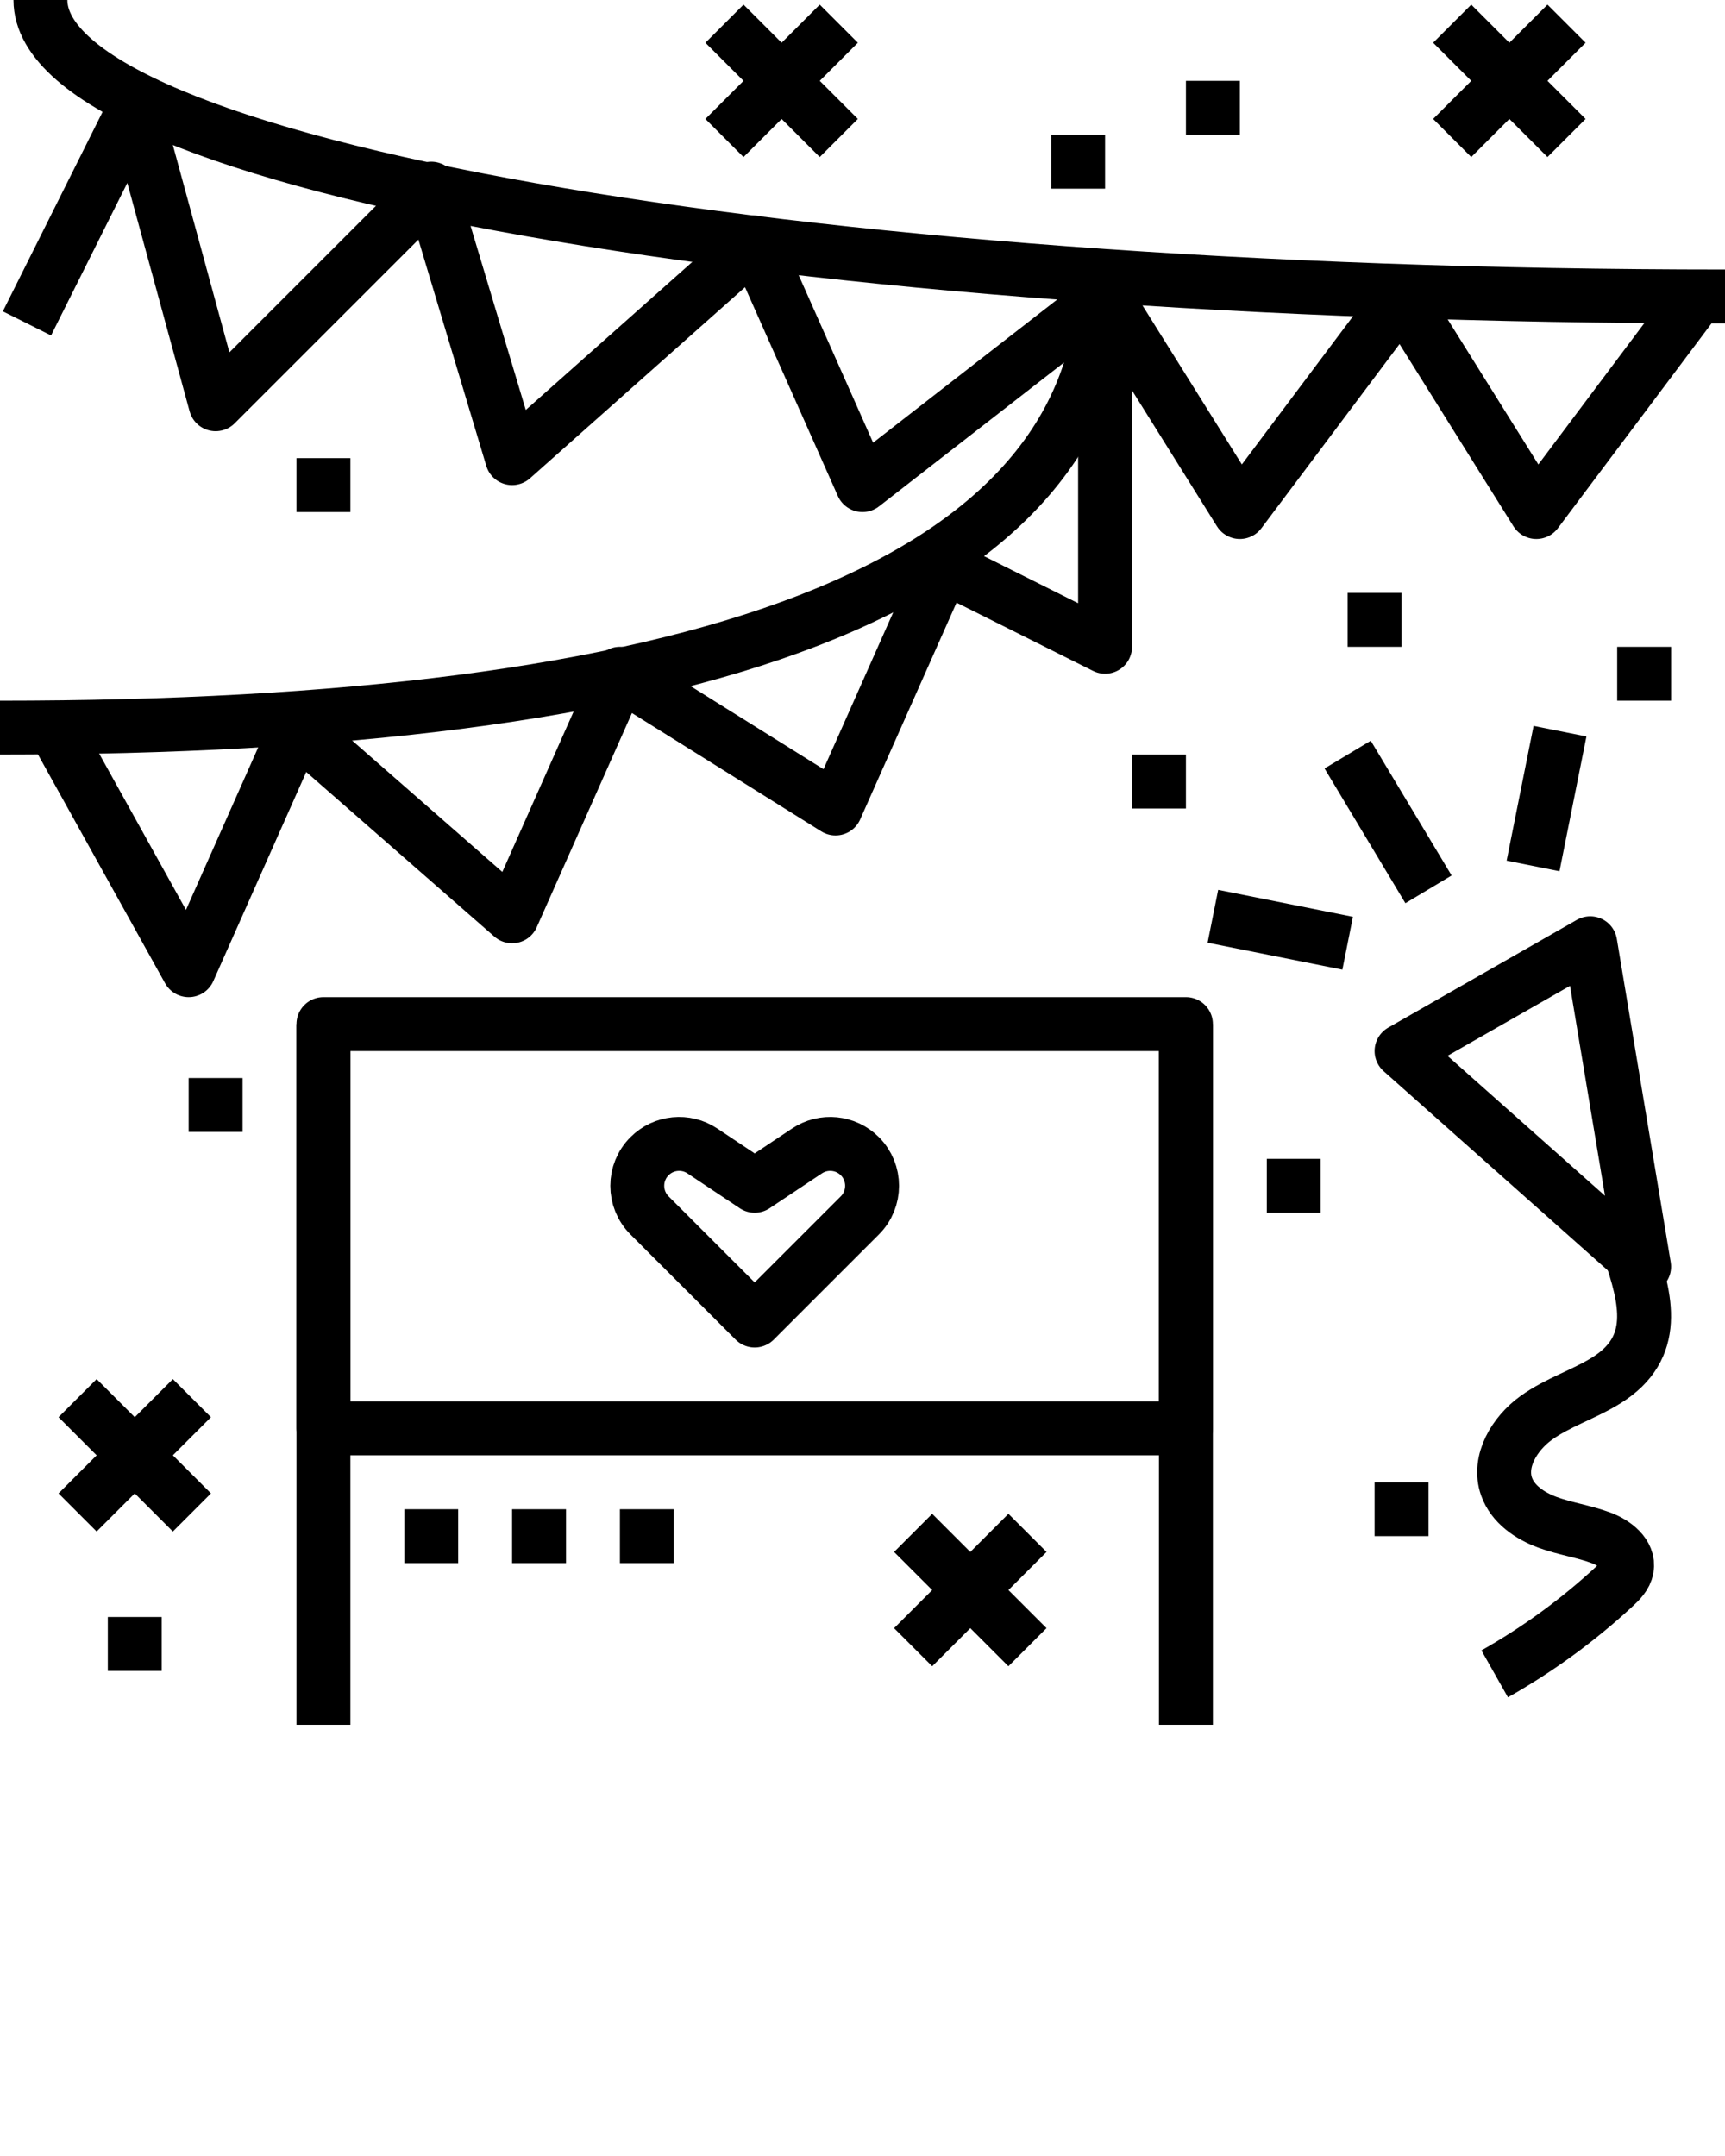 <svg xmlns="http://www.w3.org/2000/svg" xmlns:xlink="http://www.w3.org/1999/xlink" version="1.1" x="0px" y="0px" viewBox="0 0 64 80" style="enable-background:new 0 0 64 64;" xml:space="preserve"><g><path style="" d="M1.5,0   c0,6.08,27.678,11,62.5,11" fill="none" stroke="#000000" stroke-width="2" stroke-linejoin="round" stroke-miterlimit="10"/><path style="" d="M41,10   c0,12.063-15.671,17-41,17" fill="none" stroke="#000000" stroke-width="2" stroke-linejoin="round" stroke-miterlimit="10"/><polyline style="" points="63,11 57,19    52,11 46,19 41,11 32,18 28,9 19,17 16,7 8,15 5,4 1,12  " fill="none" stroke="#000000" stroke-width="2" stroke-linejoin="round" stroke-miterlimit="10"/><polyline style="" points="2,27 7,36 11,27    19,34 23,25 31,30 35,21 41,24 41,12  " fill="none" stroke="#000000" stroke-width="2" stroke-linejoin="round" stroke-miterlimit="10"/><line style="" x1="12" y1="38" x2="12" y2="64" fill="none" stroke="#000000" stroke-width="2" stroke-linejoin="round" stroke-miterlimit="10"/><line style="" x1="44" y1="38" x2="44" y2="64" fill="none" stroke="#000000" stroke-width="2" stroke-linejoin="round" stroke-miterlimit="10"/><rect x="12" y="38" style="" width="32" height="15" fill="none" stroke="#000000" stroke-width="2" stroke-linejoin="round" stroke-miterlimit="10"/><path style="" d="M28,49l-3.901-3.901   c-0.607-0.607-0.607-1.591,0-2.198l0,0c0.524-0.524,1.345-0.605,1.961-0.194L28,44l1.94-1.293c0.616-0.411,1.437-0.33,1.961,0.194   l0,0c0.607,0.607,0.607,1.591,0,2.198L28,49z" fill="none" stroke="#000000" stroke-width="2" stroke-linejoin="round" stroke-miterlimit="10"/><line style="" x1="31.121" y1="0.879" x2="26.879" y2="5.121" fill="none" stroke="#000000" stroke-width="2" stroke-linejoin="round" stroke-miterlimit="10"/><line style="" x1="31.121" y1="5.121" x2="26.879" y2="0.879" fill="none" stroke="#000000" stroke-width="2" stroke-linejoin="round" stroke-miterlimit="10"/><line style="" x1="7.121" y1="51.879" x2="2.879" y2="56.121" fill="none" stroke="#000000" stroke-width="2" stroke-linejoin="round" stroke-miterlimit="10"/><line style="" x1="7.121" y1="56.121" x2="2.879" y2="51.879" fill="none" stroke="#000000" stroke-width="2" stroke-linejoin="round" stroke-miterlimit="10"/><line style="" x1="38.121" y1="56.879" x2="33.879" y2="61.121" fill="none" stroke="#000000" stroke-width="2" stroke-linejoin="round" stroke-miterlimit="10"/><line style="" x1="38.121" y1="61.121" x2="33.879" y2="56.879" fill="none" stroke="#000000" stroke-width="2" stroke-linejoin="round" stroke-miterlimit="10"/><line style="" x1="58.121" y1="0.879" x2="53.879" y2="5.121" fill="none" stroke="#000000" stroke-width="2" stroke-linejoin="round" stroke-miterlimit="10"/><line style="" x1="58.121" y1="5.121" x2="53.879" y2="0.879" fill="none" stroke="#000000" stroke-width="2" stroke-linejoin="round" stroke-miterlimit="10"/><line style="" x1="12" y1="17" x2="12" y2="19" fill="none" stroke="#000000" stroke-width="2" stroke-linejoin="round" stroke-miterlimit="10"/><line style="" x1="51" y1="22" x2="51" y2="24" fill="none" stroke="#000000" stroke-width="2" stroke-linejoin="round" stroke-miterlimit="10"/><line style="" x1="45" y1="3" x2="45" y2="5" fill="none" stroke="#000000" stroke-width="2" stroke-linejoin="round" stroke-miterlimit="10"/><line style="" x1="8" y1="40" x2="8" y2="42" fill="none" stroke="#000000" stroke-width="2" stroke-linejoin="round" stroke-miterlimit="10"/><line style="" x1="52" y1="55" x2="52" y2="57" fill="none" stroke="#000000" stroke-width="2" stroke-linejoin="round" stroke-miterlimit="10"/><line style="" x1="5" y1="60" x2="5" y2="62" fill="none" stroke="#000000" stroke-width="2" stroke-linejoin="round" stroke-miterlimit="10"/><line style="" x1="48" y1="43" x2="48" y2="45" fill="none" stroke="#000000" stroke-width="2" stroke-linejoin="round" stroke-miterlimit="10"/><line style="" x1="61" y1="24" x2="61" y2="26" fill="none" stroke="#000000" stroke-width="2" stroke-linejoin="round" stroke-miterlimit="10"/><line style="" x1="43" y1="28" x2="43" y2="30" fill="none" stroke="#000000" stroke-width="2" stroke-linejoin="round" stroke-miterlimit="10"/><line style="" x1="40" y1="5" x2="40" y2="7" fill="none" stroke="#000000" stroke-width="2" stroke-linejoin="round" stroke-miterlimit="10"/><polygon style="" points="52,39 59,35 61,47     " fill="none" stroke="#000000" stroke-width="2" stroke-linejoin="round" stroke-miterlimit="10"/><path style="" d="M60.451,46.367   c0.634,1.853,1.094,3.641-0.853,4.853c-0.839,0.523-1.811,0.818-2.611,1.399c-0.8,0.581-1.419,1.607-1.092,2.54   c0.23,0.655,0.865,1.086,1.517,1.327c0.651,0.24,1.349,0.336,1.999,0.58c0.501,0.188,1.041,0.604,0.947,1.131   c-0.049,0.273-0.26,0.485-0.464,0.673c-1.347,1.247-2.841,2.337-4.439,3.24" fill="none" stroke="#000000" stroke-width="2" stroke-linejoin="round" stroke-miterlimit="10"/><line style="" x1="56.879" y1="32.131" x2="57.879" y2="27.131" fill="none" stroke="#000000" stroke-width="2" stroke-linejoin="round" stroke-miterlimit="10"/><line style="" x1="53" y1="33" x2="50" y2="28" fill="none" stroke="#000000" stroke-width="2" stroke-linejoin="round" stroke-miterlimit="10"/><line style="" x1="50" y1="35" x2="45" y2="34" fill="none" stroke="#000000" stroke-width="2" stroke-linejoin="round" stroke-miterlimit="10"/><line style="" x1="19" y1="57" x2="21" y2="57" fill="none" stroke="#000000" stroke-width="2" stroke-linejoin="round" stroke-miterlimit="10"/><line style="" x1="23" y1="57" x2="25" y2="57" fill="none" stroke="#000000" stroke-width="2" stroke-linejoin="round" stroke-miterlimit="10"/><line style="" x1="15" y1="57" x2="17" y2="57" fill="none" stroke="#000000" stroke-width="2" stroke-linejoin="round" stroke-miterlimit="10"/></g></svg>